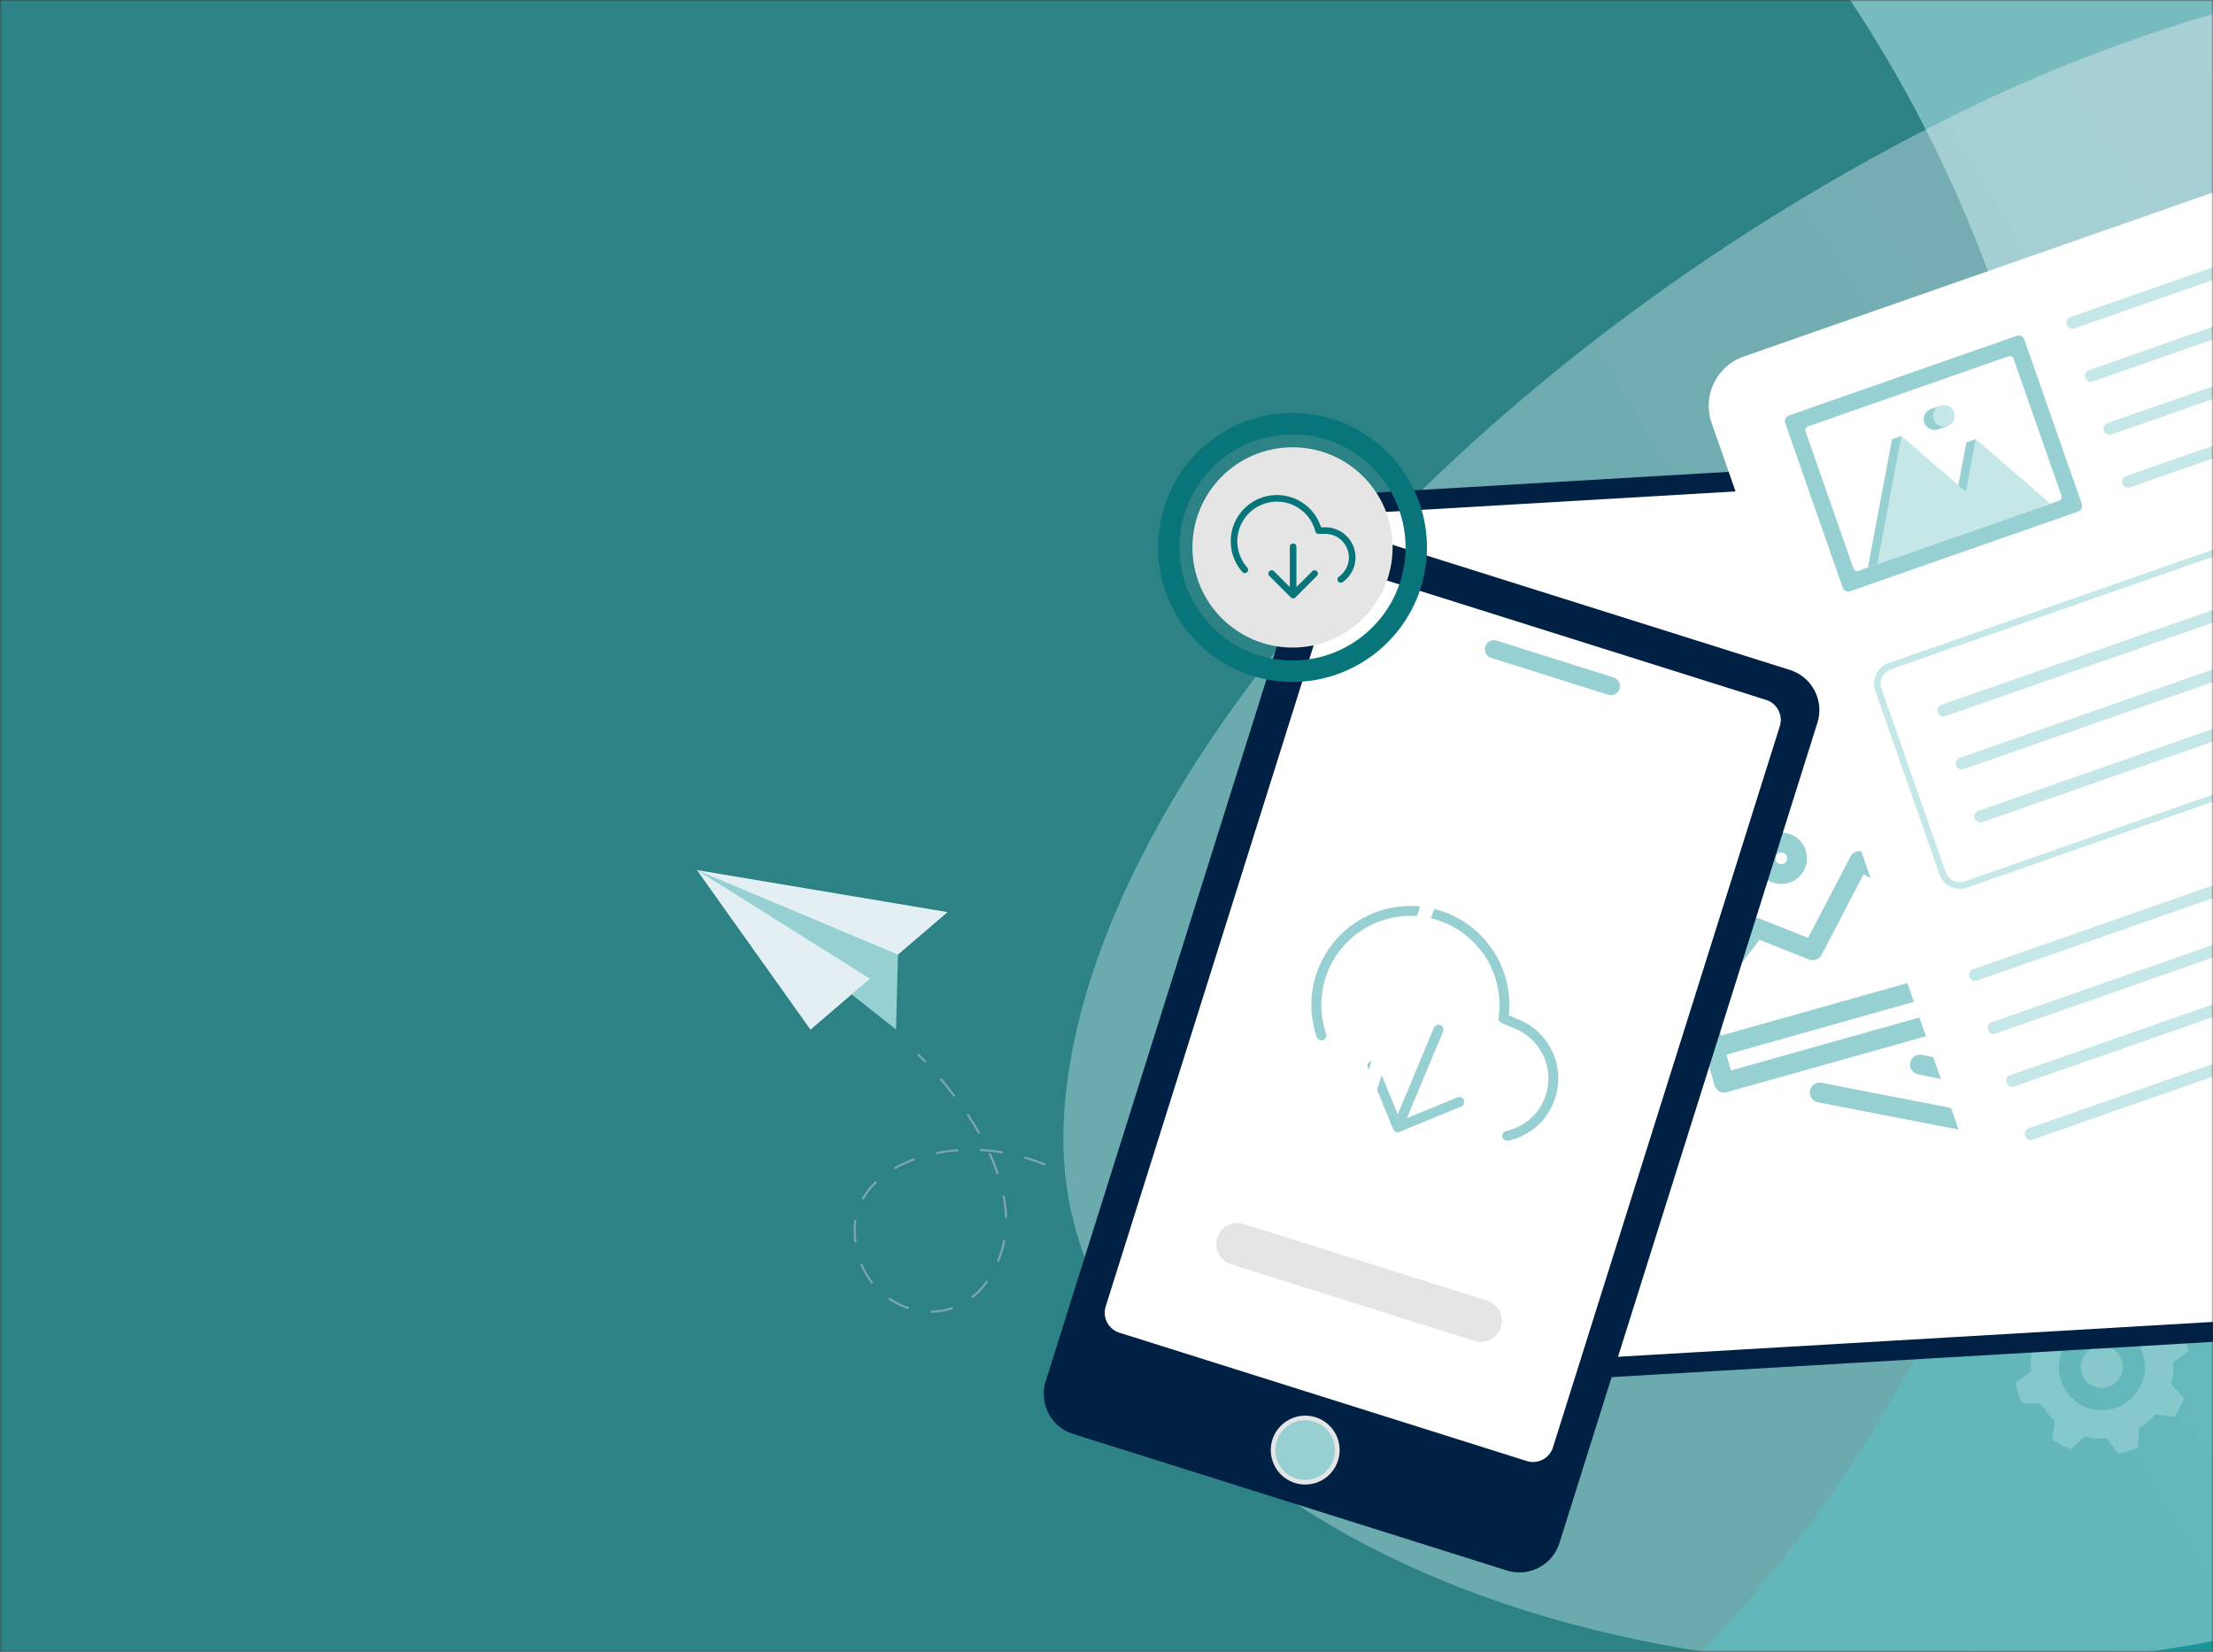 <svg width="670" height="500" viewBox="0 0 670 500" fill="none" xmlns="http://www.w3.org/2000/svg"><rect x="0" y="0" width="670" height="500" fill="#333333" stroke="none"/><mask id="a" maskUnits="userSpaceOnUse" x="0" y="0" width="671" height="500"><path fill="#0A5060" d="M0 0h670v500H0z"/></mask><g mask="url(#a)"><path fill="#78BBBE" d="M0-1h832v558H0z"/><circle cx="601" cy="369" r="131" fill="#155768"/><path fill="#1C959A" d="M-22.682-55L840.14 516.415l-346.317 522.93L-369 467.931z"/><circle cx="225" cy="222" r="402" fill="#2D8286"/><path opacity=".41" d="M594.651 33.39c71.067-34.748 153.11-51.05 203.512-47.255 71.227 5.372 121.168 47.911 91.701 125.622-30.414 80.135 73.243 78.749 79.189 157.703 9.777 129.786-209.679 215.627-319.509 230.699-190.439 26.183-327.194-59.989-327.599-154.545-.401-99.117 116.735-235.988 272.706-312.225z" fill="url(#b)"/><g opacity=".59" fill="#C5E7E8"><path opacity=".59" d="M614.809 411.859c.097-1.122.277-2.221.539-3.298l-3.88-4.181a27.527 27.527 0 0 1 2.976-5.699l5.662.811c1.476-1.665 3.181-3.126 5.094-4.272l.234-5.729a26.57 26.57 0 0 1 6.099-1.908l3.443 4.588a23.053 23.053 0 0 1 3.339.049c1.118.098 2.214.278 3.287.542l4.194-3.893a27.433 27.433 0 0 1 5.681 2.988l-.806 5.68c1.66 1.482 3.116 3.192 4.26 5.112l5.681.211c.873 1.936 1.536 3.992 1.905 6.121l-4.546 3.423a23.147 23.147 0 0 1-.048 3.35 21.13 21.13 0 0 1-.539 3.298l3.88 4.181a27.548 27.548 0 0 1-2.975 5.699l-5.636-.813a22.56 22.56 0 0 1-5.093 4.272l-.234 5.729a26.63 26.63 0 0 1-6.1 1.909l-3.416-4.59a23.197 23.197 0 0 1-3.339-.049 21.777 21.777 0 0 1-3.287-.542l-4.193 3.892a27.39 27.39 0 0 1-5.682-2.987l.807-5.681a22.585 22.585 0 0 1-4.26-5.111l-5.711-.237a26.695 26.695 0 0 1-1.906-6.148l4.546-3.423a19.527 19.527 0 0 1 .024-3.294zm20.381 14.97c7.172.642 13.48-4.654 14.143-11.85.636-7.195-4.644-13.526-11.791-14.196-7.171-.641-13.507 4.656-14.144 11.824-.662 7.223 4.62 13.581 11.792 14.222z"/><path opacity=".59" d="M636.726 420.181c-3.508.205-6.52-2.481-6.726-6.001-.206-3.52 2.471-6.541 5.979-6.746 3.509-.206 6.52 2.481 6.726 6.001.207 3.52-2.47 6.54-5.979 6.746z"/></g><path d="M434.008 420.033l350.399-20.537c8.704-.51 15.318-8.001 14.807-16.707L785.18 143.334c-.512-8.733-7.98-15.371-16.658-14.862l-350.371 20.535c-8.705.51-15.319 8.001-14.808 16.707l14.034 239.455c.485 8.734 7.953 15.372 16.631 14.864z" fill="#002144"/><path d="M409.317 165.364l14.034 239.455c.315 5.37 4.952 9.507 10.304 9.193l350.399-20.536c5.352-.314 9.474-4.964 9.159-10.334l-14.034-239.455c-.315-5.37-4.951-9.507-10.304-9.194l-350.371 20.535c-5.38.315-9.503 4.939-9.187 10.336z" fill="#fff"/><path d="M572.403 210L495 231.74l26.963 95.999 77.404-21.74L572.403 210z" stroke="#96D0D2" stroke-width="6" stroke-linecap="round" stroke-linejoin="round"/><path d="M592.793 237.594l51.035 9.643-19.05 97.836-73.848-14.346" stroke="#96D0D2" stroke-width="6" stroke-linecap="round" stroke-linejoin="round"/><path d="M514.947 302.975l16.698-22.107 17.169 6.82 14.111-27.046 27.751 14.346" stroke="#96D0D2" stroke-width="6" stroke-linecap="round" stroke-linejoin="round"/><path clip-rule="evenodd" d="M537.995 255.233c2.587-.705 5.174.706 5.879 3.293.706 2.587-.705 5.174-3.292 5.879-2.587.706-5.174-.705-5.88-3.292-.705-2.587.706-5.174 3.293-5.88z" stroke="#96D0D2" stroke-width="6"/><path d="M518.475 317.322l78.552-22.108" stroke="#96D0D2" stroke-width="6"/><path d="M581.269 322.26l34.807 7.291m-20.226-75.729l34.808 7.29" stroke="#96D0D2" stroke-width="6" stroke-linecap="round" stroke-linejoin="round"/><path d="M269.602 295.96l1.678 15.686-55.412-43.888 53.734 28.202z" fill="#96D0D2"/><path d="M286.884 276.114l-41.506 35.58L211 263.389l75.884 12.725z" fill="#E4EFF3"/><path d="M211 263.389l60.877 25.579-.597 22.677-7.899-15.375L211 263.389z" fill="#96D0D2"/><path d="M280.01 321.747l.488-.464c-1.444-1.494-2.334-2.339-2.336-2.367l-.459.49c.001.027.892.873 2.307 2.341zm2.939 75.594c1.919-.113 3.768-.493 5.578-1.089l-.226-.613a19.773 19.773 0 0 1-6.527 1.09l.011.653c.38.005.758-.018 1.164-.041zm-7.898-1.007l.206-.638a22.862 22.862 0 0 1-5.948-2.917l-.376.539a22.49 22.49 0 0 0 6.118 3.016zm19.441-3.371c1.765-1.355 3.322-3.025 4.701-4.957l-.538-.376c-1.328 1.874-2.861 3.488-4.573 4.813l.41.52zm-30.579-4.304l.519-.411a23.53 23.53 0 0 1-3.375-5.735l-.609.253c.912 2.124 2.06 4.125 3.465 5.893zm38.536-6.64a38.759 38.759 0 0 0 1.163-3.307c.318-1.053.579-2.156.76-3.228l-.658-.125a26.02 26.02 0 0 1-.764 3.174 33.967 33.967 0 0 1-1.138 3.251l.637.235zm43.3-2.647l.578-.333a67.098 67.098 0 0 0-3.646-5.746l-.547.386a69.322 69.322 0 0 1 3.615 5.693zm-87.045-3.226l.646-.092a27.956 27.956 0 0 1-.207-2.138 36.157 36.157 0 0 1-.046-1.712c-.002-.952.08-1.882.216-2.788l-.656-.098c-.134.96-.214 1.918-.21 2.897.006.571.014 1.17.049 1.766.043.733.113 1.463.208 2.165zm79.27-7.721l.49-.437a61.97 61.97 0 0 0-4.76-4.837l-.432.488a65.575 65.575 0 0 1 4.702 4.786zm-33.079.251c0-.462-.025-.896-.052-1.357a42.1 42.1 0 0 0-.698-5.429l-.644.119c.35 1.803.591 3.612.693 5.348.025.434.053.895.051 1.33l.65-.011zm23.139-9.248l.375-.539c-1.84-1.307-3.757-2.556-5.72-3.638l-.318.59c1.961 1.055 3.85 2.278 5.663 3.587zm-66.564 3.738c1.03-1.857 2.42-3.598 4.117-5.194l-.463-.49c-1.721 1.652-3.161 3.451-4.243 5.365l.589.319zm40.295-7.641l.639-.201c-.69-2.055-1.547-4.182-2.514-6.33l-.608.281a62.93 62.93 0 0 1 2.483 6.25zm14.575-2.623l.262-.615a59.501 59.501 0 0 0-6.397-2.237l-.179.636a58.168 58.168 0 0 1 6.314 2.216zm-45.398 1.109c1.863-1.089 3.896-2.024 6.075-2.805l-.226-.613a39.972 39.972 0 0 0-6.179 2.866l.33.552zm32.513-4.817l.097-.659a57.19 57.19 0 0 0-6.744-.748l-.043.656c2.258.112 4.497.362 6.69.751zm-20.006.22c2.145-.426 4.378-.747 6.649-.88l-.038-.651a50.2 50.2 0 0 0-6.728.912l.117.619zm12.742-6.136l.578-.333a109.17 109.17 0 0 0-3.567-5.778l-.549.359a97.985 97.985 0 0 1 3.538 5.752zm-7.467-11.237l.519-.412a148.767 148.767 0 0 0-4.244-5.303l-.49.437c1.458 1.738 2.891 3.505 4.215 5.278zm61.385 56.465l.609-.254c-.413-1.037-.852-2.045-1.291-3.054l-.607.281c.437.981.876 1.99 1.289 3.027z" fill="#7AA6B4"/><path d="M839.343 319.828l-226.432 79.149-94.712-270.953c-2.868-8.207 1.447-17.198 9.627-20.058L739.432 34l99.911 285.828z" fill="#fff"/><path d="M629.181 154.848l-69.018 24.126a1.807 1.807 0 0 1-2.279-1.103l-17.409-49.805a1.806 1.806 0 0 1 1.095-2.283l69.019-24.125c.92-.322 1.956.18 2.279 1.103l17.4 49.779c.332.949-.141 1.978-1.087 2.308z" fill="#96D0D2"/><path d="M561.126 172.047l-14.487-41.445a1.205 1.205 0 0 1 .731-1.522l60.736-21.23a1.204 1.204 0 0 1 1.519.735l14.496 41.471a1.204 1.204 0 0 1-.73 1.521l-60.737 21.23a1.227 1.227 0 0 1-1.528-.76z" fill="#fff"/><path d="M565.518 171.807l7.305-38.845 29.913 25.835-37.218 13.01z" fill="#96D0D2"/><path d="M589.794 163.378l5.54-29.45 22.681 19.586-28.221 9.864z" fill="#96D0D2"/><path d="M598.172 132.937l-2.837.991 1.37 4.414 5.536 1.23-4.069-6.635zm-22.538-.958l-2.837.992 1.371 4.413 5.536 1.231-4.07-6.636zm11.115-2.014a3.255 3.255 0 0 0 1.992-4.15 3.254 3.254 0 0 0-4.144-2.005 3.254 3.254 0 0 0-1.991 4.149 3.255 3.255 0 0 0 4.143 2.006z" fill="#96D0D2"/><path d="M568.355 170.815l7.305-38.845 29.914 25.835-37.219 13.01z" fill="#C5E7E8"/><path d="M592.632 162.386l5.54-29.45 22.681 19.585-28.221 9.865z" fill="#C5E7E8"/><path d="M587.435 122.817l-2.837.992 2.151 6.155 2.838-.992-2.152-6.155z" fill="#96D0D2"/><path d="M589.586 128.973a3.255 3.255 0 0 0 1.992-4.15 3.255 3.255 0 0 0-4.143-2.006 3.256 3.256 0 0 0-1.992 4.15 3.255 3.255 0 0 0 4.143 2.006zm185.35 77.009l-179.372 62.699c-3.45 1.207-7.214-.615-8.424-4.077l-19.382-55.447c-1.21-3.463.599-7.232 4.05-8.438L751.18 138.02c3.451-1.207 7.215.615 8.425 4.077l19.381 55.448c1.211 3.462-.599 7.231-4.05 8.437zm-202.464-3.365a4.606 4.606 0 0 0-2.822 5.878l19.382 55.448a4.606 4.606 0 0 0 5.869 2.841l179.372-62.699a4.608 4.608 0 0 0 2.822-5.879l-19.382-55.448a4.607 4.607 0 0 0-5.869-2.84l-179.372 62.699zm173.706-90.477l-101.304 35.41a1.816 1.816 0 0 1-2.313-1.119 1.817 1.817 0 0 1 1.112-2.317l101.304-35.411a1.817 1.817 0 0 1 2.313 1.12 1.817 1.817 0 0 1-1.112 2.317zm-5.603-16.029l-101.304 35.411a1.818 1.818 0 0 1-2.313-1.12 1.817 1.817 0 0 1 1.112-2.317l101.304-35.41a1.816 1.816 0 0 1 2.313 1.119 1.817 1.817 0 0 1-1.112 2.317zm-5.612-16.055l-101.304 35.411a1.818 1.818 0 0 1-2.313-1.12 1.817 1.817 0 0 1 1.112-2.317l101.304-35.41c.946-.33 1.982.17 2.313 1.12a1.817 1.817 0 0 1-1.112 2.316zm-5.611-16.054l-101.304 35.41a1.818 1.818 0 0 1-2.314-1.12 1.817 1.817 0 0 1 1.112-2.317l101.304-35.41c.946-.33 1.982.17 2.314 1.12a1.819 1.819 0 0 1-1.112 2.317zm-25.091 249.916l-89.034 31.122c-.843.295-1.777-.242-2.109-1.191-.331-.949.064-1.951.908-2.246l89.034-31.121c.844-.295 1.777.242 2.109 1.191.332.949-.064 1.95-.908 2.245zm-5.612-16.055l-89.034 31.122c-.843.295-1.777-.242-2.109-1.191-.331-.949.064-1.951.908-2.245l89.034-31.122c.844-.295 1.777.242 2.109 1.191.332.949-.064 1.951-.908 2.245zm-5.611-16.054l-89.034 31.121c-.844.295-1.777-.242-2.109-1.191-.332-.949.064-1.95.907-2.245l89.034-31.122c.844-.295 1.778.242 2.109 1.191.332.949-.064 1.951-.907 2.246zm-5.603-16.029l-89.034 31.122c-.844.294-1.778-.243-2.109-1.191-.332-.949.064-1.951.907-2.246l89.034-31.122c.844-.294 1.778.243 2.109 1.192.332.948-.064 1.95-.907 2.245z" fill="#C5E7E8"/><path d="M755.825 194.474L600.15 248.89a1.818 1.818 0 0 1-2.314-1.119 1.818 1.818 0 0 1 1.112-2.317l155.701-54.425a1.817 1.817 0 0 1 2.314 1.119c.306.958-.192 1.996-1.138 2.326zm-5.612-16.054l-155.676 54.416a1.818 1.818 0 0 1-2.313-1.12 1.817 1.817 0 0 1 1.112-2.317l155.701-54.425a1.818 1.818 0 0 1 2.314 1.12c.306.957-.192 1.995-1.138 2.326zm-5.603-16.029l-155.675 54.416a1.819 1.819 0 0 1-2.314-1.12 1.819 1.819 0 0 1 1.112-2.317l155.701-54.425a1.819 1.819 0 0 1 2.314 1.12c.306.958-.192 1.995-1.138 2.326z" fill="#C5E7E8"/></g><path d="M541.911 202.801l-131.242-41.326c-6.698-2.112-13.862 1.613-15.956 8.332l-78.12 248.322c-1.895 6.004.898 12.356 6.3 15.134l-.017.033.233.066c.565.283 1.18.516 1.795.716l131.258 41.326c.631.199 1.263.349 1.894.449l.233.066.017-.033c6.033.815 11.95-2.794 13.829-8.797l78.103-248.323c2.111-6.702-1.612-13.853-8.327-15.965z" fill="#002144"/><path d="M462.245 442.276l-123.346-38.848c-3.325-1.048-5.186-4.607-4.139-7.933l68.679-218.321c1.047-3.326 4.604-5.189 7.928-4.141l123.347 38.848c3.324 1.048 5.185 4.606 4.138 7.932l-68.679 218.322a6.325 6.325 0 0 1-7.928 4.141z" fill="#fff"/><path d="M395.162 448.696c5.37 0 9.723-4.356 9.723-9.729 0-5.373-4.353-9.729-9.723-9.729-5.37 0-9.724 4.356-9.724 9.729 0 5.373 4.354 9.729 9.724 9.729z" fill="#96D0D2"/><path d="M395.178 449.394c-1.047 0-2.11-.166-3.141-.482-5.485-1.73-8.543-7.6-6.815-13.072 1.729-5.471 7.596-8.548 13.065-6.818 2.659.831 4.82 2.661 6.116 5.122a10.414 10.414 0 0 1 .698 7.949c-.831 2.661-2.659 4.823-5.119 6.12a10.459 10.459 0 0 1-4.804 1.181zm-.016-19.457a9.025 9.025 0 0 0-8.61 6.319 8.952 8.952 0 0 0 .598 6.885 8.974 8.974 0 0 0 5.286 4.44c4.737 1.497 9.823-1.147 11.319-5.904 1.496-4.739-1.147-9.828-5.901-11.325a8.844 8.844 0 0 0-2.692-.415z" fill="#E5E5E5"/><path d="M486.895 210.318l-35.42-11.159c-1.446-.449-2.244-1.996-1.795-3.443.448-1.446 1.994-2.245 3.44-1.796l35.42 11.159c1.446.449 2.244 1.996 1.795 3.443a2.752 2.752 0 0 1-3.44 1.796z" fill="#96D0D2"/><path d="M391.322 196.032c16.734 0 30.3-13.573 30.3-30.317 0-16.743-13.566-30.317-30.3-30.317-16.735 0-30.301 13.574-30.301 30.317 0 16.744 13.566 30.317 30.301 30.317z" fill="#E5E5E5"/><path d="M385 173.625l6.5 6.5 6.5-6.5m-6.5-8.125v14.625" stroke="#08757A" stroke-width="2" stroke-linecap="round" stroke-linejoin="round"/><path d="M405.93 175.396a8.126 8.126 0 0 0 .124-13.204 8.134 8.134 0 0 0-4.804-1.567h-2.047a13.006 13.006 0 0 0-13.06-9.761 13.01 13.01 0 0 0-10.028 5.321 13.012 13.012 0 0 0-2.296 5.353 12.996 12.996 0 0 0 3.056 10.933" stroke="#08757A" stroke-width="2" stroke-linecap="round" stroke-linejoin="round"/><path d="M415.517 322.619l7.659 18.62 18.62-7.658m-6.289-21.905l-12.331 29.563" stroke="#96D0D2" stroke-width="3" stroke-linecap="round" stroke-linejoin="round"/><path d="M456.331 343.847a17.792 17.792 0 0 0 13.883-15.805 17.793 17.793 0 0 0-10.888-18l-4.139-1.726a28.48 28.48 0 0 0-18.168-30.742 28.464 28.464 0 0 0-24.758 2.3 28.467 28.467 0 0 0-13.511 20.873 28.48 28.48 0 0 0 1.315 12.689" stroke="#96D0D2" stroke-width="3" stroke-linecap="round" stroke-linejoin="round"/><path d="M387.516 205.246c-21.791-2.096-37.797-21.536-35.703-43.339 2.095-21.785 21.525-37.817 43.315-35.721 21.791 2.095 37.797 21.536 35.703 43.338-2.095 21.802-21.525 37.834-43.315 35.722zm7.18-74.604c-19.33-1.862-36.567 12.357-38.428 31.698-1.862 19.341 12.349 36.586 31.68 38.449 19.33 1.862 36.567-12.356 38.428-31.697 1.862-19.325-12.349-36.587-31.68-38.45z" fill="#08757A"/><path d="M391.355 206.426c-1.296 0-2.609-.066-3.939-.183-10.804-1.047-20.56-6.236-27.475-14.634-6.914-8.399-10.155-18.975-9.125-29.785 1.047-10.81 6.233-20.572 14.627-27.49 8.41-6.935 18.981-10.177 29.785-9.146 10.804 1.047 20.561 6.236 27.475 14.634 6.914 8.398 10.156 18.975 9.125 29.785-2.028 21.037-19.779 36.819-40.473 36.819zM391.272 127c-8.942 0-17.535 3.077-24.549 8.864-7.978 6.586-12.932 15.865-13.912 26.143-.998 10.277 2.094 20.339 8.676 28.321 6.582 7.983 15.857 12.938 26.129 13.92 1.246.116 2.509.183 3.739.183 19.68 0 36.567-15.017 38.495-35.007.997-10.277-2.094-20.339-8.676-28.321-6.582-7.983-15.857-12.939-26.129-13.92a41.644 41.644 0 0 0-3.773-.183zm.083 74.953c-1.163 0-2.327-.05-3.507-.167-9.607-.931-18.3-5.554-24.466-13.038-6.167-7.483-9.042-16.896-8.111-26.508.93-9.613 5.551-18.31 13.031-24.48 7.479-6.17 16.887-9.047 26.494-8.116 19.879 1.913 34.489 19.657 32.578 39.547-1.812 18.709-17.602 32.762-36.019 32.762zm-.083-70.479c-7.911 0-15.507 2.727-21.707 7.833-7.064 5.82-11.435 14.036-12.3 23.116-.881 9.08 1.845 17.977 7.663 25.045 5.817 7.068 14.028 11.441 23.103 12.306 1.114.1 2.211.166 3.308.166 17.402 0 32.328-13.27 34.04-30.948 1.812-18.793-12-35.556-30.782-37.369a44.96 44.96 0 0 0-3.325-.149z" fill="#08757A"/><path d="M446.372 405.922l-73.666-23.199c-3.374-1.064-5.235-4.656-4.188-8.032 1.064-3.376 4.654-5.239 8.028-4.191l73.665 23.199c3.374 1.065 5.236 4.657 4.189 8.033-1.064 3.376-4.654 5.255-8.028 4.19z" fill="#E5E5E5"/><path d="M462.046 374.741c-1.031 0-2.095-.15-3.125-.483l-44.994-14.168c-5.502-1.73-8.56-7.617-6.831-13.105l22.571-71.76c1.729-5.504 7.613-8.564 13.098-6.835l44.994 14.169c5.501 1.73 8.56 7.617 6.831 13.105l-22.572 71.759c-1.396 4.457-5.518 7.318-9.972 7.318zm-1.845-4.54c3.257 1.031 6.748-.799 7.762-4.058l22.571-71.76c1.031-3.259-.797-6.751-4.055-7.766l-44.994-14.169c-3.258-1.031-6.748.798-7.762 4.058l-22.572 71.759c-1.03 3.26.798 6.752 4.056 7.767l44.994 14.169z" fill="#fff"/><defs><linearGradient id="b" x1="524.142" y1="339.432" x2="897.534" y2="109.756" gradientUnits="userSpaceOnUse"><stop stop-color="#C5E7E8"/><stop offset="1" stop-color="#FFF5FE"/></linearGradient></defs></svg>